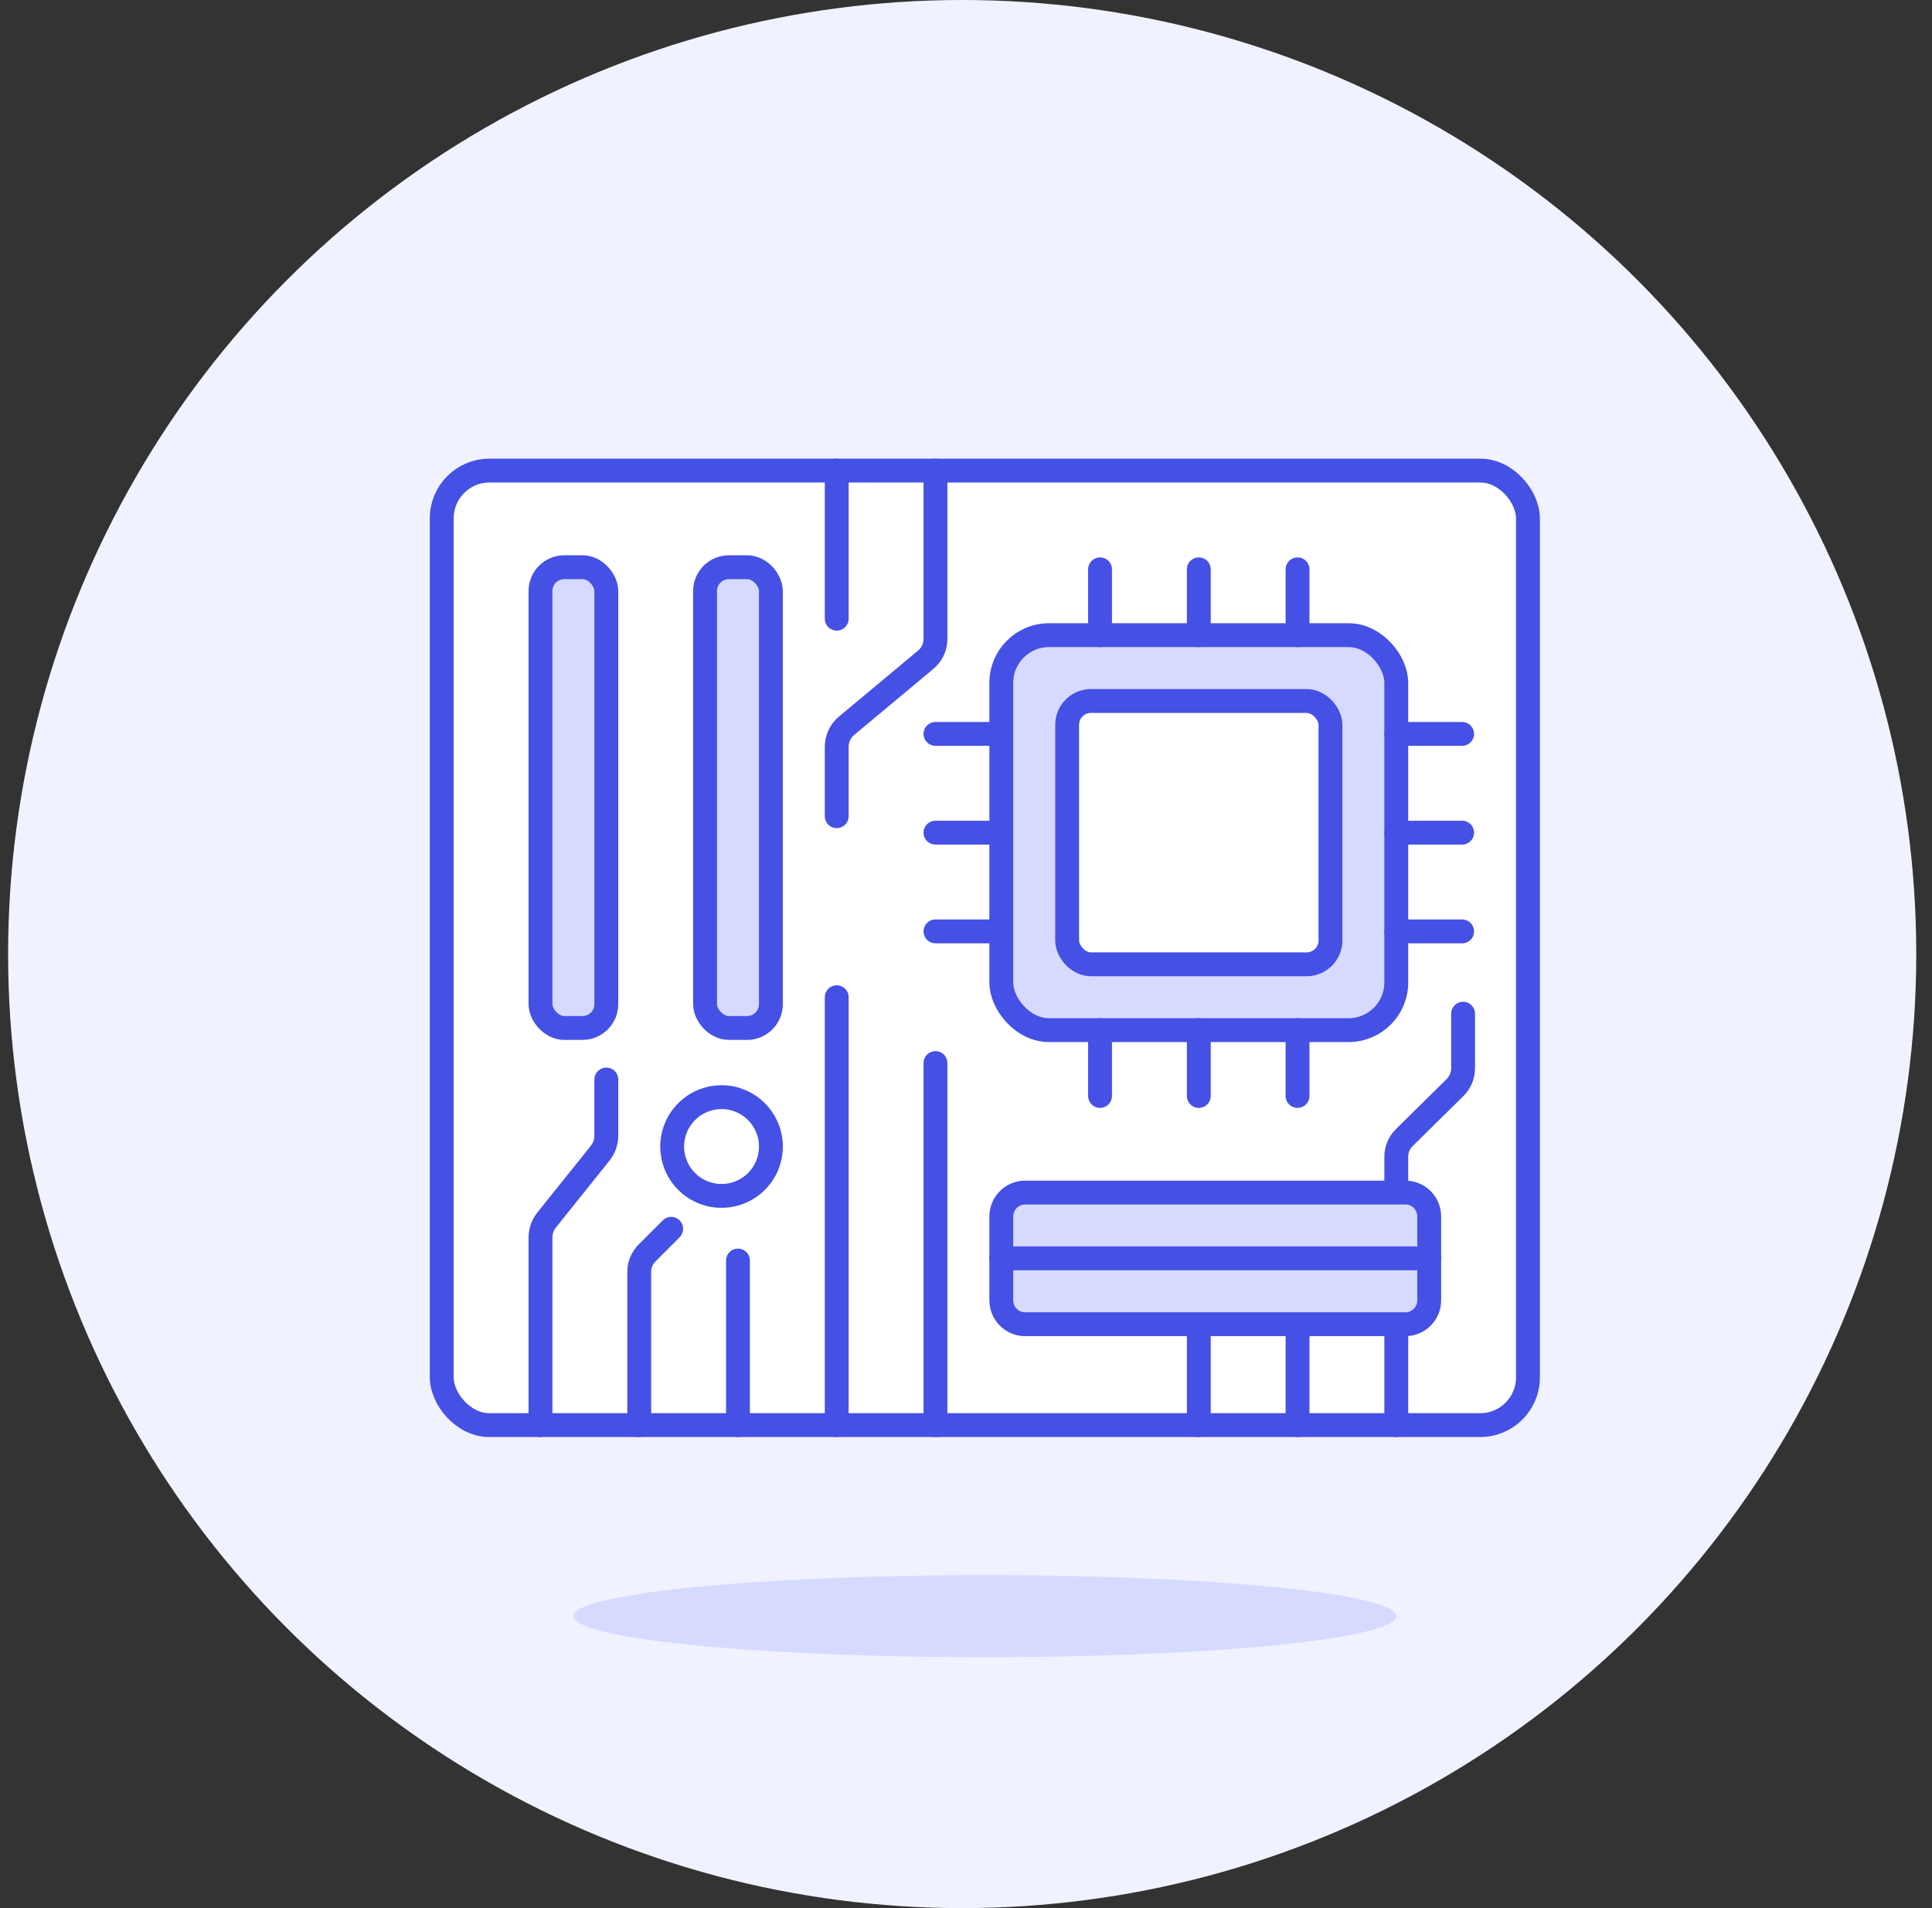 <?xml version="1.0" encoding="UTF-8"?>
<svg width="81px" height="80px" viewBox="0 0 81 80" version="1.1" xmlns="http://www.w3.org/2000/svg" xmlns:xlink="http://www.w3.org/1999/xlink">
    <rect x="0" y="0" width="81" height="80" fill="#333333" stroke="none"/>
    <!-- Generator: Sketch 53.1 (72631) - https://sketchapp.com -->
    <title>hardware</title>
    <desc>Created with Sketch.</desc>
    <g id="Page-1" stroke="none" stroke-width="1" fill="none" fill-rule="evenodd">
        <g id="hardware">
            <g id="Background" fill="#F0F2FF" fill-rule="nonzero">
                <circle id="Oval" cx="40.34" cy="40" r="40"></circle>
            </g>
            <g id="Scene" transform="translate(18, 19)">
                <ellipse id="Oval" fill="#D6DAFF" fill-rule="nonzero" cx="23.29" cy="48.76" rx="17.25" ry="1.72"></ellipse>
                <rect id="Rectangle" fill="#FFFFFF" fill-rule="nonzero" x="0.52" y="0.73" width="45.54" height="40.02" rx="2"></rect>
                <rect id="Rectangle" stroke="#4550E5" stroke-linecap="round" stroke-linejoin="round" x="0.52" y="0.73" width="45.54" height="40.02" rx="2"></rect>
                <rect id="Rectangle" stroke="#4550E5" fill="#D6DAFF" fill-rule="nonzero" stroke-linecap="round" stroke-linejoin="round" x="23.98" y="7.63" width="16.56" height="16.56" rx="2"></rect>
                <path d="M28.12,7.63 L28.12,4.87" id="Path" stroke="#4550E5" stroke-linecap="round" stroke-linejoin="round"></path>
                <path d="M32.26,7.63 L32.26,4.87" id="Path" stroke="#4550E5" stroke-linecap="round" stroke-linejoin="round"></path>
                <path d="M36.4,7.63 L36.4,4.87" id="Path" stroke="#4550E5" stroke-linecap="round" stroke-linejoin="round"></path>
                <path d="M28.12,26.95 L28.12,24.19" id="Path" stroke="#4550E5" stroke-linecap="round" stroke-linejoin="round"></path>
                <path d="M32.26,26.95 L32.26,24.19" id="Path" stroke="#4550E5" stroke-linecap="round" stroke-linejoin="round"></path>
                <path d="M36.4,26.95 L36.4,24.19" id="Path" stroke="#4550E5" stroke-linecap="round" stroke-linejoin="round"></path>
                <path d="M21.22,15.91 L23.98,15.91" id="Path" stroke="#4550E5" stroke-linecap="round" stroke-linejoin="round"></path>
                <path d="M21.22,11.77 L23.98,11.77" id="Path" stroke="#4550E5" stroke-linecap="round" stroke-linejoin="round"></path>
                <path d="M40.54,11.77 L43.3,11.77" id="Path" stroke="#4550E5" stroke-linecap="round" stroke-linejoin="round"></path>
                <path d="M21.22,20.05 L23.98,20.05" id="Path" stroke="#4550E5" stroke-linecap="round" stroke-linejoin="round"></path>
                <path d="M40.54,15.91 L43.3,15.91" id="Path" stroke="#4550E5" stroke-linecap="round" stroke-linejoin="round"></path>
                <path d="M40.54,20.05 L43.3,20.05" id="Path" stroke="#4550E5" stroke-linecap="round" stroke-linejoin="round"></path>
                <rect id="Rectangle" stroke="#4550E5" fill="#D6DAFF" fill-rule="nonzero" stroke-linecap="round" stroke-linejoin="round" x="4.66" y="4.78" width="2.76" height="19.32" rx="1"></rect>
                <rect id="Rectangle" stroke="#4550E5" fill="#D6DAFF" fill-rule="nonzero" stroke-linecap="round" stroke-linejoin="round" x="11.56" y="4.78" width="2.76" height="19.32" rx="1"></rect>
                <rect id="Rectangle" stroke="#4550E5" fill="#FFFFFF" fill-rule="nonzero" stroke-linecap="round" stroke-linejoin="round" x="26.74" y="10.39" width="11.04" height="11.04" rx="1"></rect>
                <path d="M14.32,29 C14.349,29.843 13.863,30.619 13.092,30.962 C12.321,31.304 11.419,31.145 10.813,30.559 C10.206,29.973 10.016,29.077 10.332,28.295 C10.648,27.513 11.406,27 12.25,27 C13.366,26.999 14.282,27.884 14.32,29 Z" id="Path" stroke="#4550E5" fill="#FFFFFF" fill-rule="nonzero" stroke-linecap="round" stroke-linejoin="round"></path>
                <path d="M4.66,40.75 L4.66,32.88 C4.661,32.619 4.749,32.365 4.91,32.16 L7.17,29.34 C7.331,29.135 7.419,28.881 7.42,28.62 L7.42,26.26" id="Path" stroke="#4550E5" stroke-linecap="round" stroke-linejoin="round"></path>
                <path d="M8.8,40.75 L8.8,34.33 C8.799,34.025 8.922,33.733 9.14,33.52 L10.14,32.52" id="Path" stroke="#4550E5" stroke-linecap="round" stroke-linejoin="round"></path>
                <path d="M12.94,33.85 L12.94,40.75" id="Path" stroke="#4550E5" stroke-linecap="round" stroke-linejoin="round"></path>
                <path d="M17.08,40.75 L17.08,22.81" id="Path" stroke="#4550E5" stroke-linecap="round" stroke-linejoin="round"></path>
                <path d="M21.22,40.75 L21.22,25.57" id="Path" stroke="#4550E5" stroke-linecap="round" stroke-linejoin="round"></path>
                <path d="M17.08,0.73 L17.08,6.94" id="Path" stroke="#4550E5" stroke-linecap="round" stroke-linejoin="round"></path>
                <path d="M21.22,0.73 L21.22,7.79 C21.22,8.132 21.066,8.455 20.8,8.67 L17.49,11.43 C17.23,11.648 17.08,11.971 17.08,12.31 L17.08,15.22" id="Path" stroke="#4550E5" stroke-linecap="round" stroke-linejoin="round"></path>
                <path d="M40.54,40.75 L40.54,29.5 C40.539,29.195 40.662,28.903 40.88,28.69 L43,26.6 C43.218,26.387 43.341,26.095 43.34,25.79 L43.34,23.5" id="Path" stroke="#4550E5" stroke-linecap="round" stroke-linejoin="round"></path>
                <path d="M32.57,23.41 L34.33,23.41 L34.33,41.35 L32.57,41.35 C32.018,41.35 31.57,40.902 31.57,40.35 L31.57,24.41 C31.57,23.858 32.018,23.41 32.57,23.41 Z" id="Path" stroke="#4550E5" fill="#D6DAFF" fill-rule="nonzero" stroke-linecap="round" stroke-linejoin="round" transform="translate(32.95, 32.38) rotate(90) translate(-32.95, -32.38) "></path>
                <path d="M31.57,26.17 L33.33,26.17 C33.882,26.17 34.33,26.618 34.33,27.17 L34.33,43.11 C34.33,43.662 33.882,44.11 33.33,44.11 L31.57,44.11 L31.57,26.17 Z" id="Path" stroke="#4550E5" fill="#D6DAFF" fill-rule="nonzero" stroke-linecap="round" stroke-linejoin="round" transform="translate(32.95, 35.14) rotate(90) translate(-32.95, -35.14) "></path>
                <path d="M36.4,40.75 L36.4,36.61" id="Path" stroke="#4550E5" stroke-linecap="round" stroke-linejoin="round"></path>
                <path d="M32.26,40.75 L32.26,36.61" id="Path" stroke="#4550E5" stroke-linecap="round" stroke-linejoin="round"></path>
            </g>
        </g>
    </g>
</svg>